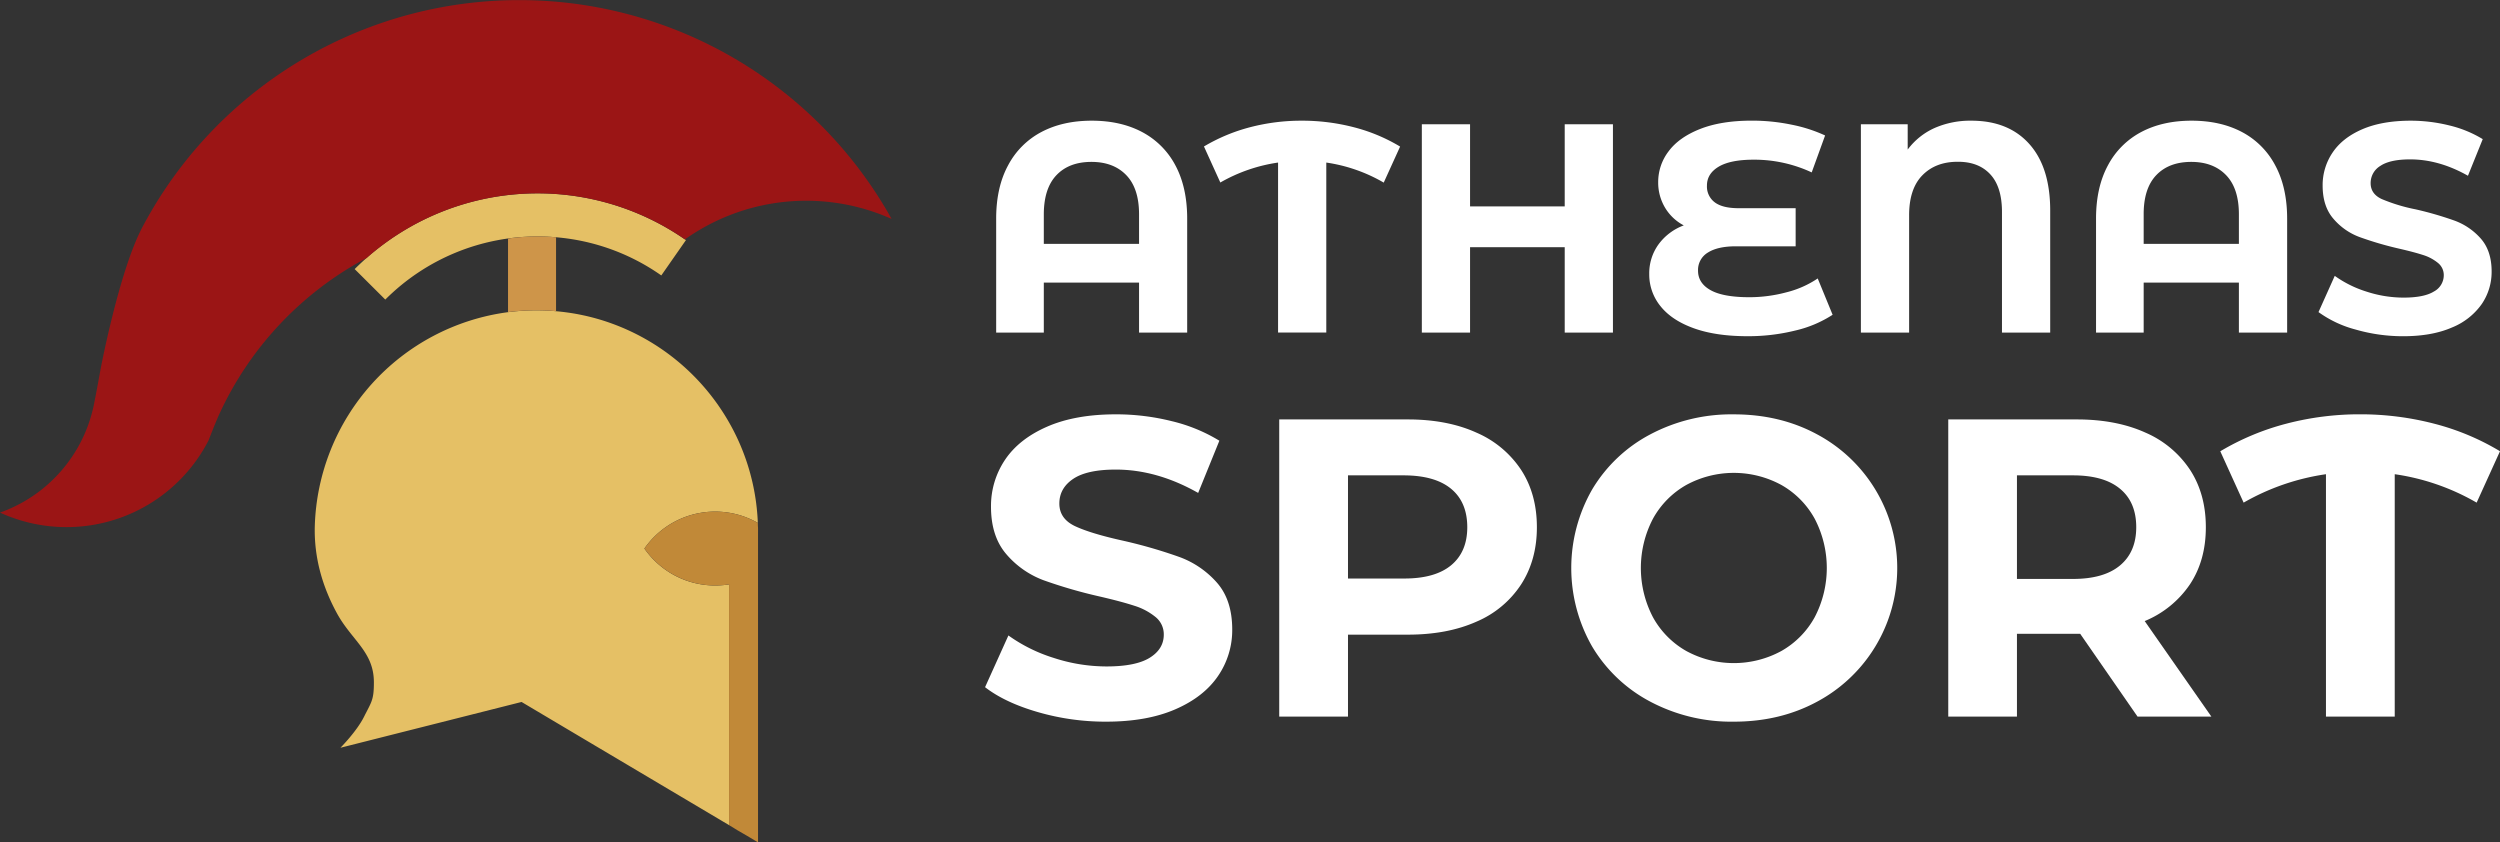 <svg xmlns="http://www.w3.org/2000/svg" viewBox="0 0 1015.01 342"><rect x="0" y="0" width="1015.01" height="342" fill="#333333" stroke="none"/><defs><style>.cls-1{fill:#fff;}.cls-2{fill:#e5c065;}.cls-3{fill:#9b1515;}.cls-4{fill:#ce9549;}.cls-5{fill:#c18938;}</style></defs><title>athenas-sport-logo-white</title><g id="Camada_2" data-name="Camada 2"><g id="Camada_1-2" data-name="Camada 1"><path class="cls-1" d="M463.67,53.59a32.38,32.38,0,0,1,13.54,13.54Q482,76.07,482,88.76v46.29H462.46V114.74H423.79v20.31H404.45V88.76q0-12.69,4.84-21.63a32.3,32.3,0,0,1,13.53-13.54Q431.52,49,443.25,49T463.67,53.59ZM462.46,99V87q0-10.51-5.19-15.89t-14.14-5.38q-9.08,0-14.2,5.38T423.79,87V99Z"/><path class="cls-1" d="M561.8,74.14A64.89,64.89,0,0,0,538.48,66v69H518.9V66a66,66,0,0,0-23.44,8.1l-6.65-14.63a72.25,72.25,0,0,1,18.85-7.85A82.33,82.33,0,0,1,528.57,49a83.5,83.5,0,0,1,21.09,2.66,70.32,70.32,0,0,1,18.79,7.85Z"/><path class="cls-1" d="M654.86,50.45v84.6H635.28V100.36H596.85v34.69H577.27V50.45h19.58V83.81h38.43V50.45Z"/><path class="cls-1" d="M744.05,127.8a47.43,47.43,0,0,1-15.17,6.4,79.28,79.28,0,0,1-19.4,2.3q-12.81,0-21.75-3.21t-13.53-8.94a20.36,20.36,0,0,1-4.6-13.11,20,20,0,0,1,3.75-12,22.26,22.26,0,0,1,10.27-7.73A19.3,19.3,0,0,1,676,84.29,19.81,19.81,0,0,1,673.23,74a20.55,20.55,0,0,1,4.23-12.57q4.23-5.69,12.81-9.07t21-3.38a78.72,78.72,0,0,1,16.07,1.63A60.06,60.06,0,0,1,741,55l-5.44,15A55.09,55.09,0,0,0,712,64.83q-9.42,0-14.2,2.84c-3.18,1.9-4.77,4.45-4.77,7.68a8,8,0,0,0,3.2,6.82q3.19,2.37,9.73,2.36h23.08V100H704.77q-7.37,0-11.36,2.54a8.21,8.21,0,0,0-4,7.37q0,5.07,5.14,7.92t15.77,2.84a58.13,58.13,0,0,0,15-2A39.87,39.87,0,0,0,738,113.05Z"/><path class="cls-1" d="M823.93,58.49q8.46,9.48,8.46,27v49.55H812.81v-49q0-10.16-4.77-15.29T794.8,65.68q-8.94,0-14.32,5.5t-5.37,16.25v47.62H755.53V50.45h19V60.72A27.84,27.84,0,0,1,785.38,52a36,36,0,0,1,15-3Q815.46,49,823.93,58.49Z"/><path class="cls-1" d="M910.22,53.59a32.3,32.3,0,0,1,13.53,13.54q4.83,8.94,4.84,21.63v46.29H909V114.74H870.34v20.31H851V88.76q0-12.69,4.83-21.63a32.38,32.38,0,0,1,13.54-13.54Q878.07,49,889.79,49T910.22,53.59ZM909,99V87q0-10.51-5.2-15.89t-14.14-5.38q-9.06,0-14.2,5.38T870.34,87V99Z"/><path class="cls-1" d="M956.32,133.78a45.38,45.38,0,0,1-15-7.07L947.92,112a45.16,45.16,0,0,0,12.93,6.41,48.64,48.64,0,0,0,15,2.42q8.34,0,12.33-2.48a7.48,7.48,0,0,0,4-6.59,6.29,6.29,0,0,0-2.35-5,17.94,17.94,0,0,0-6-3.21q-3.68-1.2-10-2.65A138,138,0,0,1,958,96.25a25.63,25.63,0,0,1-10.57-7.37Q943,83.81,943,75.35A23.55,23.55,0,0,1,947,62q4-6,12-9.48T978.62,49a65.47,65.47,0,0,1,15.83,1.93A47,47,0,0,1,1008,56.49l-6,14.87q-11.72-6.64-23.44-6.65-8.22,0-12.15,2.66a8.1,8.1,0,0,0-3.92,7c0,2.9,1.51,5.06,4.53,6.46A70.42,70.42,0,0,0,980.79,85a139.69,139.69,0,0,1,15.84,4.6,26.21,26.21,0,0,1,10.57,7.25q4.41,5,4.41,13.41a23.11,23.11,0,0,1-4.05,13.24A27.23,27.23,0,0,1,995.42,133q-8.1,3.51-19.7,3.51A69.31,69.31,0,0,1,956.32,133.78Z"/><path class="cls-1" d="M421.4,289.12Q408,285.25,399.94,279l9.48-21a64.45,64.45,0,0,0,18.44,9.13,69.16,69.16,0,0,0,21.37,3.45q11.89,0,17.58-3.54t5.69-9.39a9,9,0,0,0-3.36-7.15,25.57,25.57,0,0,0-8.62-4.57q-5.26-1.72-14.22-3.79a196.72,196.72,0,0,1-22.58-6.55,36.8,36.8,0,0,1-15.08-10.51q-6.28-7.24-6.29-19.3A33.61,33.61,0,0,1,408,186.75q5.68-8.52,17.15-13.53t28-5A93.13,93.13,0,0,1,475.77,171a66.9,66.9,0,0,1,19.3,7.93l-8.61,21.2q-16.72-9.48-33.44-9.48-11.72,0-17.32,3.79t-5.6,10q0,6.2,6.46,9.22t19.74,5.94a198.52,198.52,0,0,1,22.57,6.55A37.43,37.43,0,0,1,494,236.47q6.29,7.08,6.29,19.13a32.9,32.9,0,0,1-5.77,18.87Q488.7,283,477.15,288t-28.09,5A98.48,98.48,0,0,1,421.4,289.12Z"/><path class="cls-1" d="M599.42,175.64A41.31,41.31,0,0,1,617.6,190.8q6.38,9.82,6.38,23.27,0,13.27-6.38,23.18a40.54,40.54,0,0,1-18.18,15.16q-11.8,5.26-27.83,5.26h-24.3v33.26H519.37V170.29h52.22Q587.61,170.29,599.42,175.64Zm-10.25,53.85q6.54-5.43,6.55-15.42,0-10.17-6.55-15.6T570,193H547.29v41.88H570Q582.61,234.92,589.17,229.49Z"/><path class="cls-1" d="M670.08,284.9a60,60,0,0,1-23.61-22.32,64.16,64.16,0,0,1,0-63.93,60,60,0,0,1,23.61-22.32,70.4,70.4,0,0,1,33.86-8.1q18.78,0,33.78,8.1a61.53,61.53,0,0,1,0,108.57q-15,8.1-33.78,8.1A70.4,70.4,0,0,1,670.08,284.9Zm53.16-20.59a35.24,35.24,0,0,0,13.53-13.71,43.15,43.15,0,0,0,0-40,35.22,35.22,0,0,0-13.53-13.7,40.39,40.39,0,0,0-38.6,0,35.28,35.28,0,0,0-13.53,13.7,43.15,43.15,0,0,0,0,40,35.31,35.31,0,0,0,13.53,13.71,40.39,40.39,0,0,0,38.6,0Z"/><path class="cls-1" d="M867.84,290.93l-23.27-33.6H818.89v33.6H791V170.29h52.22q16,0,27.83,5.35A41.31,41.31,0,0,1,889.2,190.8q6.38,9.82,6.38,23.27t-6.46,23.18a41,41,0,0,1-18.36,14.91l27.06,38.77Zm-7.07-92.46Q854.21,193,841.64,193H818.89v42.05h22.75q12.57,0,19.13-5.51t6.55-15.51Q867.32,203.9,860.77,198.47Z"/><path class="cls-1" d="M1005.53,204.07a92.58,92.58,0,0,0-33.26-11.54v98.4H944.35v-98.4a94.15,94.15,0,0,0-33.43,11.54l-9.48-20.85A103.09,103.09,0,0,1,928.32,172a117.15,117.15,0,0,1,29.82-3.79A118.75,118.75,0,0,1,988.21,172a100.19,100.19,0,0,1,26.8,11.2Z"/><path class="cls-2" d="M278.49,97.49l-10,14.34a86.81,86.81,0,0,0-42.69-15.5q-3.7-.33-7.5-.33a87.35,87.35,0,0,0-61.87,25.63L144,109.25c1.56-1.55,3.16-3.06,4.81-4.5a105,105,0,0,1,129.24-7.56Z"/><path class="cls-2" d="M290.35,237.71a35.09,35.09,0,0,0,5.64-.45V335L241.7,302.78,211.76,285l-37.9,9.58-.64.16-35,8.85s6.58-6.59,9.58-12.59,4-6.75,4-13.82V277c0-12.39-9-17-15-28s-9.26-22.69-9-35.07a90.33,90.33,0,0,1,78.47-87.19q3.77-.49,7.64-.66a89.81,89.81,0,0,1,11.86.28A88.78,88.78,0,0,1,247.42,131a90.25,90.25,0,0,1,47.32,38.35,89.22,89.22,0,0,1,12.76,39.79c.08,1.05.14,2.1.18,3.16a35,35,0,0,0-46.05,10.41A34.93,34.93,0,0,0,290.35,237.71Z"/><path class="cls-3" d="M362,88.89a85.07,85.07,0,0,0-83.91,8.3,105,105,0,0,0-129.24,7.56,136,136,0,0,0-59.94,63.67c-1.53,3.35-4.2,10.3-4.2,10.31A64.81,64.81,0,0,1,0,208.11a59.06,59.06,0,0,0,38-43.24c.86-4,2.81-14.87,2.81-14.87s7.56-40,17-57.77A173.06,173.06,0,0,1,362,88.89Z"/><path class="cls-4" d="M225.76,96.34v30a89.85,89.85,0,0,0-11.86-.28q-3.87.17-7.64.66V96.85a84.85,84.85,0,0,1,12-.85Q222.06,96,225.76,96.34Z"/><path class="cls-5" d="M307.76,216V342l-1.06-.63-3.28-1.95L299.26,337,296,335V237.26a35.07,35.07,0,0,1-34.36-14.55,35,35,0,0,1,46.05-10.41c0,.55,0,1.1.05,1.66S307.76,215.32,307.76,216Z"/></g></g></svg>